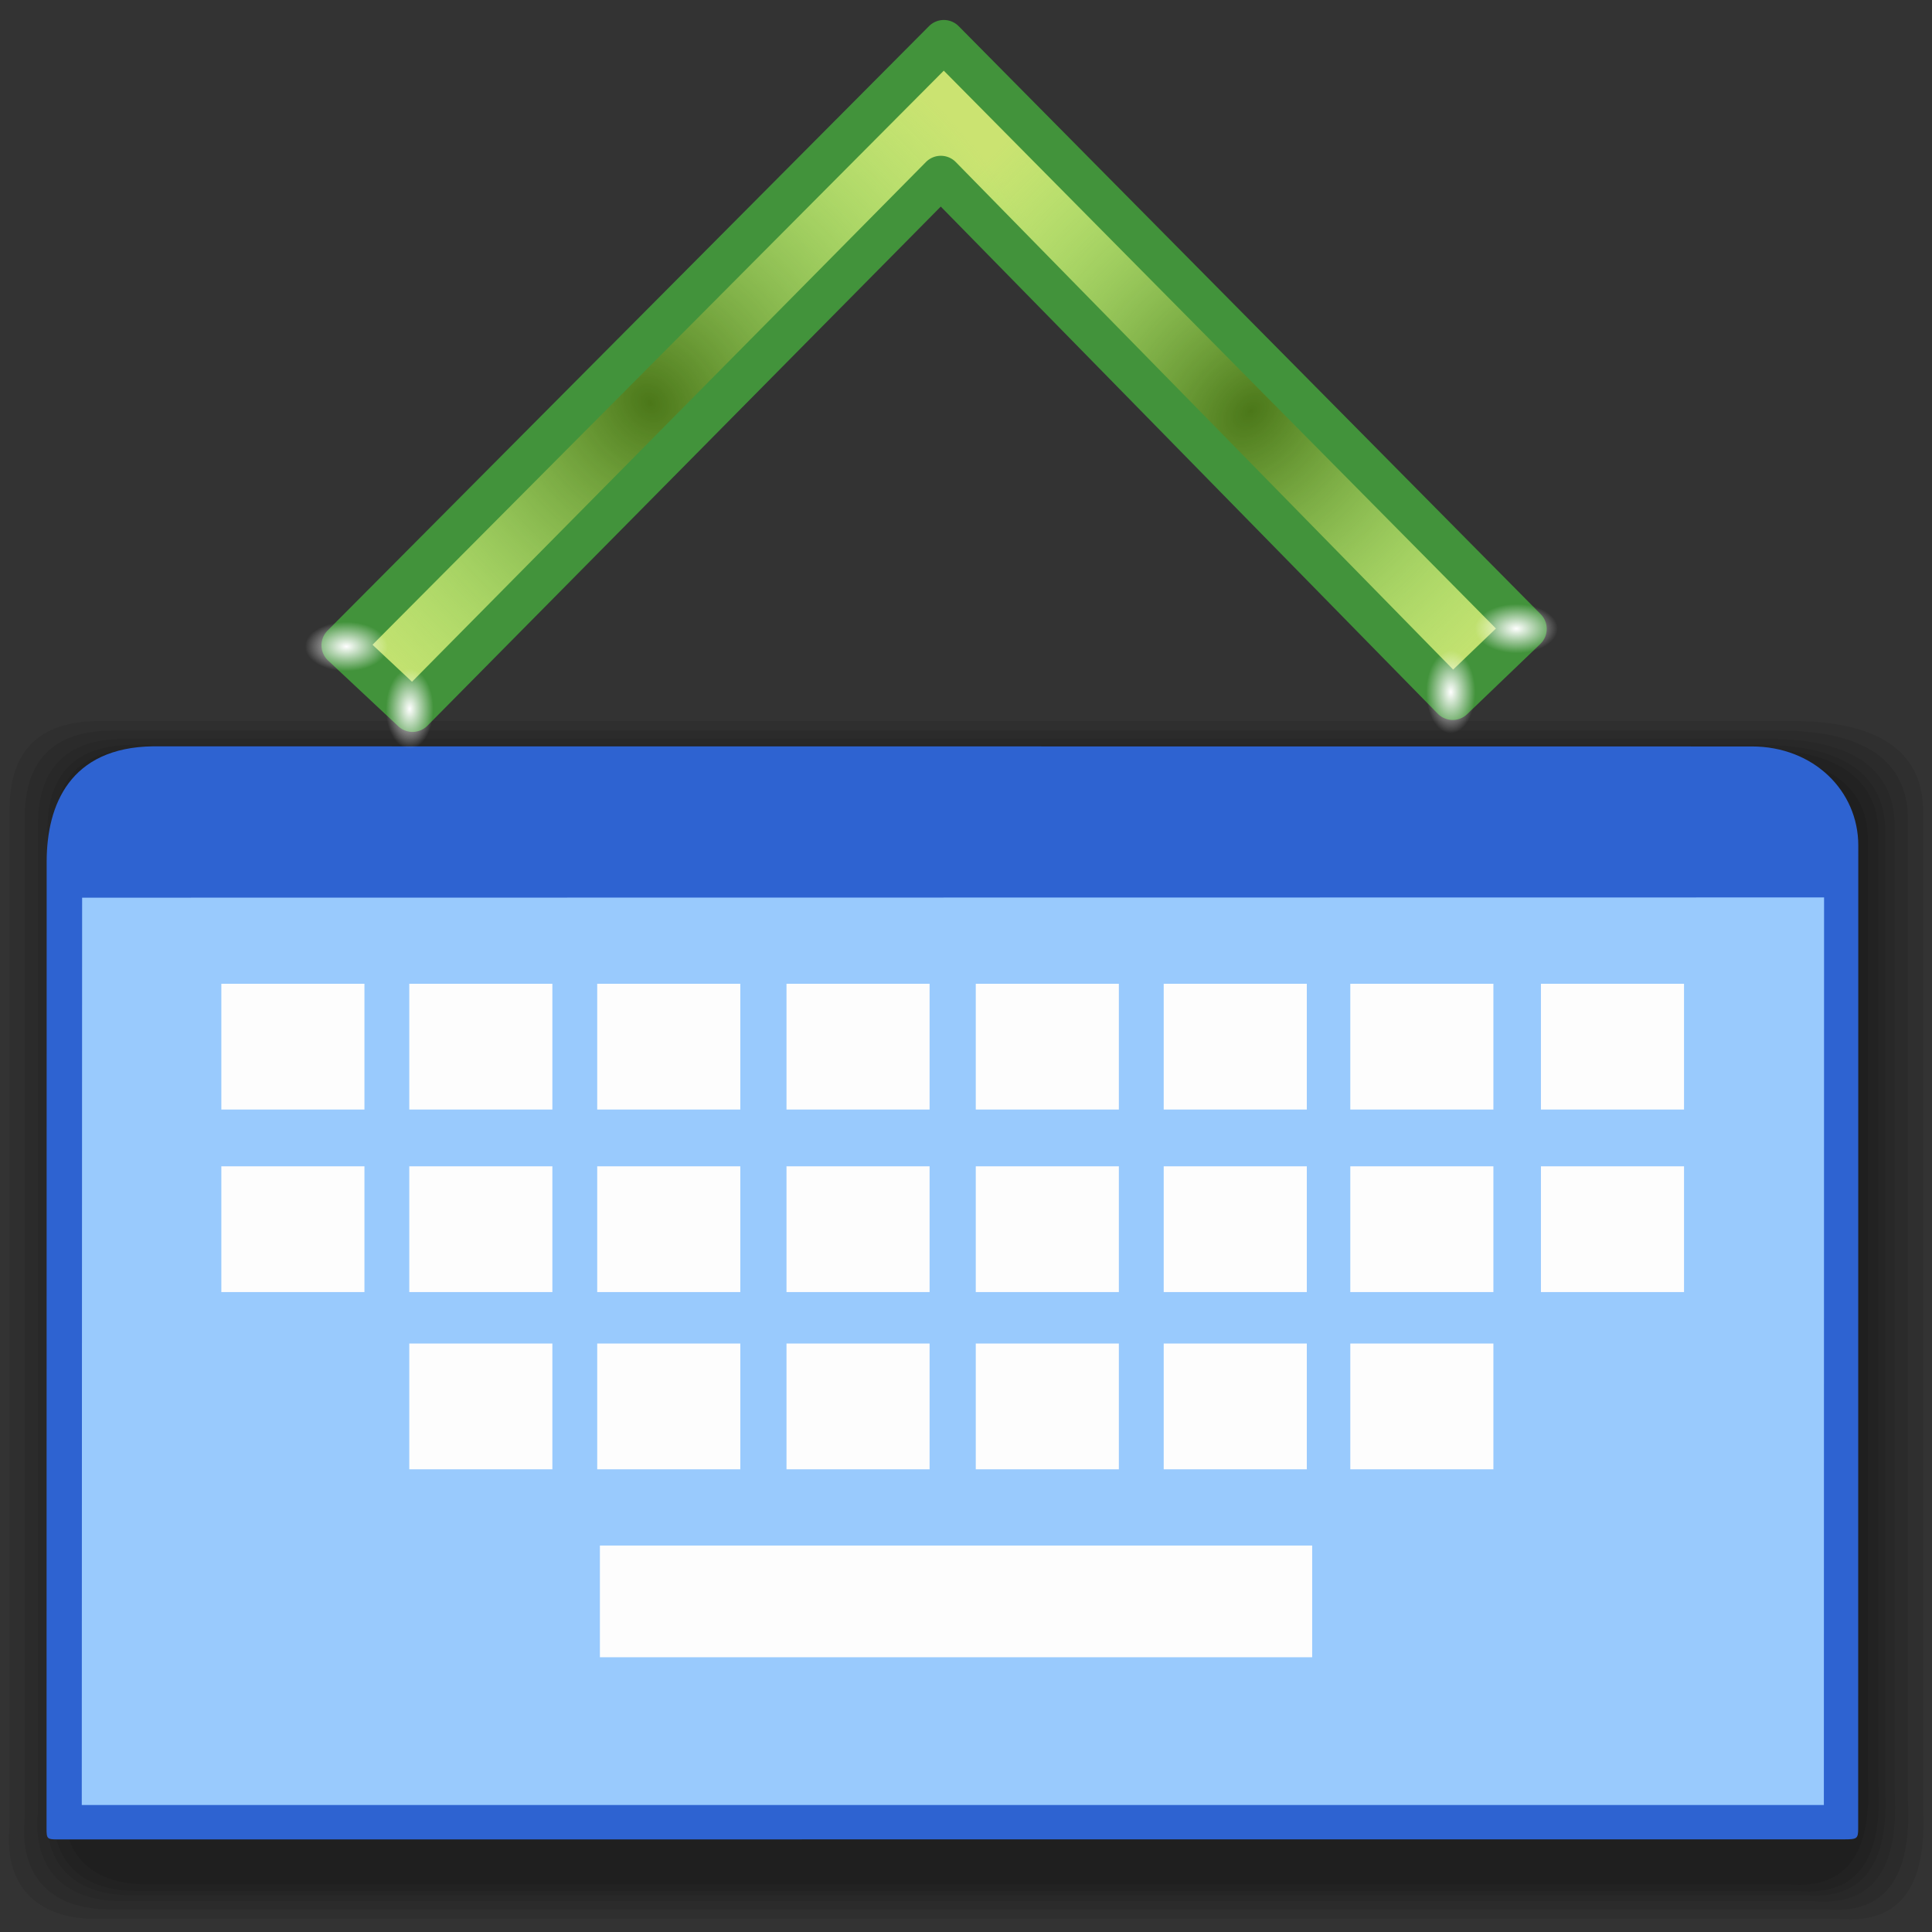 <?xml version="1.0" encoding="UTF-8" standalone="no"?>
<svg
   version="1.1"
   width="1080"
   height="1080"
   viewBox="0 0 1080 1080"
   xml:space="preserve"
   id="svg6"
   sodipodi:docname="input-keyboard-virtual-show.svg"
   inkscape:version="1.3.2 (091e20ef0f, 2023-11-25)"
   xmlns:inkscape="http://www.inkscape.org/namespaces/inkscape"
   xmlns:sodipodi="http://sodipodi.sourceforge.net/DTD/sodipodi-0.dtd"
   xmlns:xlink="http://www.w3.org/1999/xlink"
   xmlns="http://www.w3.org/2000/svg"
   xmlns:svg="http://www.w3.org/2000/svg"><rect x="0" y="0" width="1080" height="1080" fill="#333333" stroke="none"/><sodipodi:namedview
   id="namedview6"
   pagecolor="#ffffff"
   bordercolor="#000000"
   borderopacity="0.25"
   inkscape:showpageshadow="2"
   inkscape:pageopacity="0.0"
   inkscape:pagecheckerboard="0"
   inkscape:deskcolor="#d1d1d1"
   inkscape:current-layer="svg6"
   showguides="true"><sodipodi:guide
     position="-2.943,1162.398"
     orientation="1,0"
     id="guide21"
     inkscape:locked="false" /><sodipodi:guide
     position="1077.057,1430.191"
     orientation="1,0"
     id="guide89"
     inkscape:locked="false" /></sodipodi:namedview>
<desc
   id="desc1">Created with Fabric.js 5.2.4</desc>
<defs
   id="defs1">
<radialGradient
   inkscape:collect="always"
   xlink:href="#linearGradient4"
   id="radialGradient5"
   cx="97.912"
   cy="62.589"
   fx="97.912"
   fy="62.589"
   r="105.972"
   gradientTransform="matrix(0.579,-0.611,0.507,0.481,-7.374,149.551)"
   gradientUnits="userSpaceOnUse" /><linearGradient
   id="linearGradient4"
   inkscape:collect="always"><stop
     style="stop-color:#4b7719;stop-opacity:1;"
     offset="0"
     id="stop4" /><stop
     style="stop-color:#84e371;stop-opacity:0;"
     offset="1"
     id="stop5" /></linearGradient><radialGradient
   inkscape:collect="always"
   xlink:href="#linearGradient4"
   id="radialGradient6"
   gradientUnits="userSpaceOnUse"
   gradientTransform="matrix(-0.596,-0.613,0.443,-0.43,222.674,286.353)"
   cx="168.731"
   cy="150.131"
   fx="168.731"
   fy="150.131"
   r="105.972" /><radialGradient
   inkscape:collect="always"
   xlink:href="#linearGradient23"
   id="radialGradient7"
   cx="37.952"
   cy="65.08"
   fx="37.952"
   fy="65.08"
   r="2.94"
   gradientTransform="matrix(1.211,0,0,2.037,-7.878,-66.42)"
   gradientUnits="userSpaceOnUse" /><linearGradient
   id="linearGradient23"
   inkscape:collect="always"><stop
     style="stop-color:#ffffff;stop-opacity:1;"
     offset="0"
     id="stop23" /><stop
     style="stop-color:#ffffff;stop-opacity:0;"
     offset="1"
     id="stop24" /></linearGradient><radialGradient
   inkscape:collect="always"
   xlink:href="#linearGradient23"
   id="radialGradient8"
   gradientUnits="userSpaceOnUse"
   gradientTransform="matrix(0,-1.351,2.273,0,-121.035,127.66)"
   cx="37.952"
   cy="65.08"
   fx="37.952"
   fy="65.08"
   r="2.94" /><radialGradient
   inkscape:collect="always"
   xlink:href="#linearGradient23"
   id="radialGradient9"
   gradientUnits="userSpaceOnUse"
   gradientTransform="matrix(0,-1.452,2.441,0,77.273,134.528)"
   cx="37.952"
   cy="65.08"
   fx="37.952"
   fy="65.08"
   r="2.94" /><radialGradient
   inkscape:collect="always"
   xlink:href="#linearGradient23"
   id="radialGradient10"
   gradientUnits="userSpaceOnUse"
   gradientTransform="matrix(-1.502,0,0,-2.526,281.43,232.469)"
   cx="37.952"
   cy="65.08"
   fx="37.952"
   fy="65.08"
   r="2.94" /><radialGradient
   inkscape:collect="always"
   xlink:href="#linearGradient4"
   id="radialGradient17"
   gradientUnits="userSpaceOnUse"
   gradientTransform="matrix(0.579,-0.611,0.507,0.481,-7.374,149.551)"
   cx="97.912"
   cy="62.589"
   fx="97.912"
   fy="62.589"
   r="105.972" /><radialGradient
   inkscape:collect="always"
   xlink:href="#linearGradient4"
   id="radialGradient18"
   gradientUnits="userSpaceOnUse"
   gradientTransform="matrix(-0.596,-0.613,0.443,-0.43,222.674,286.353)"
   cx="168.731"
   cy="150.131"
   fx="168.731"
   fy="150.131"
   r="105.972" /><radialGradient
   inkscape:collect="always"
   xlink:href="#linearGradient23"
   id="radialGradient19"
   gradientUnits="userSpaceOnUse"
   gradientTransform="matrix(1.452,0,0,2.441,-17.138,-93.799)"
   cx="37.952"
   cy="65.08"
   fx="37.952"
   fy="65.08"
   r="2.94" /><radialGradient
   inkscape:collect="always"
   xlink:href="#linearGradient23"
   id="radialGradient20"
   gradientUnits="userSpaceOnUse"
   gradientTransform="matrix(0,-1.502,2.526,0,-137.758,133.225)"
   cx="37.952"
   cy="65.08"
   fx="37.952"
   fy="65.08"
   r="2.94" /><radialGradient
   inkscape:collect="always"
   xlink:href="#linearGradient23"
   id="radialGradient21"
   gradientUnits="userSpaceOnUse"
   gradientTransform="matrix(0,-1.502,2.526,0,71.781,136.433)"
   cx="37.952"
   cy="65.08"
   fx="37.952"
   fy="65.08"
   r="2.94" /><radialGradient
   inkscape:collect="always"
   xlink:href="#linearGradient23"
   id="radialGradient22"
   gradientUnits="userSpaceOnUse"
   gradientTransform="matrix(-1.502,0,0,-2.526,281.43,232.469)"
   cx="37.952"
   cy="65.08"
   fx="37.952"
   fy="65.08"
   r="2.94" /><radialGradient
   inkscape:collect="always"
   xlink:href="#linearGradient26"
   id="radialGradient27"
   cx="132.103"
   cy="231.51"
   fx="132.103"
   fy="231.51"
   r="110.558"
   gradientTransform="matrix(0.709,-0.001,0.001,0.686,38.185,72.787)"
   gradientUnits="userSpaceOnUse" /><linearGradient
   id="linearGradient26"
   inkscape:collect="always"><stop
     style="stop-color:#507c1d;stop-opacity:1;"
     offset="0"
     id="stop26" /><stop
     style="stop-color:#507c1d;stop-opacity:0;"
     offset="1"
     id="stop27" /></linearGradient><radialGradient
   inkscape:collect="always"
   xlink:href="#linearGradient23"
   id="radialGradient28"
   gradientUnits="userSpaceOnUse"
   gradientTransform="matrix(-0.963,-0.923,1.619,-1.552,173.404,359.398)"
   cx="37.952"
   cy="65.08"
   fx="37.952"
   fy="65.08"
   r="2.94" /><radialGradient
   inkscape:collect="always"
   xlink:href="#linearGradient23"
   id="radialGradient29"
   gradientUnits="userSpaceOnUse"
   gradientTransform="matrix(-0.918,0.88,-1.543,-1.479,157.522,286.274)"
   cx="37.952"
   cy="65.08"
   fx="37.952"
   fy="65.08"
   r="2.94" /><radialGradient
   inkscape:collect="always"
   xlink:href="#linearGradient23"
   id="radialGradient30"
   gradientUnits="userSpaceOnUse"
   gradientTransform="matrix(-1.008,0.966,-1.694,-1.624,390.738,308.931)"
   cx="37.952"
   cy="65.08"
   fx="37.952"
   fy="65.08"
   r="2.94" /><radialGradient
   inkscape:collect="always"
   xlink:href="#linearGradient23"
   id="radialGradient31"
   gradientUnits="userSpaceOnUse"
   gradientTransform="matrix(-0.918,-0.88,1.543,-1.479,-43.699,369.531)"
   cx="37.952"
   cy="65.08"
   fx="37.952"
   fy="65.08"
   r="2.94" /><radialGradient
   inkscape:collect="always"
   xlink:href="#linearGradient23"
   id="radialGradient23"
   cx="131.661"
   cy="28.221"
   fx="131.661"
   fy="28.221"
   r="14.032"
   gradientUnits="userSpaceOnUse"
   gradientTransform="matrix(0.586,-0.507,0.862,0.995,33.631,67.424)" /><linearGradient
   inkscape:collect="always"
   xlink:href="#linearGradient23"
   id="linearGradient24-5"
   x1="125.181"
   y1="0.798"
   x2="129.828"
   y2="36.857"
   gradientUnits="userSpaceOnUse"
   gradientTransform="matrix(0.674,-0.334,0.22,0.444,35.299,48.245)" /></defs>



<g
   id="g27"
   transform="matrix(1.02,0,0,1.02,-10.599,186.553)"><g
     id="g31"
     inkscape:label="shadow"><path
       id="rect27"
       style="fill:#000000;fill-opacity:0.08;stroke-width:13;stroke-linecap:round;stroke-linejoin:round"
       d="m 15.606,260.107 c 0.252,-30.664 15.363,-47.707 48.9,-47.86 H 992.57 c 52.355,0 71.79,20.442 71.79,49.42 v 546.746 c 2.07,41.443 -11.791,63.279 -45.779,60.345 H 63.466 C 28.406,868.928 12.541,848.285 15.606,818.298 Z"
       sodipodi:nodetypes="ccccccccc" /><path
       id="path27"
       style="fill:#000000;fill-opacity:0.08;stroke-width:12.794;stroke-linecap:round;stroke-linejoin:round"
       d="M 23.924,264.558 C 24.172,234.38 39.044,217.608 72.048,217.457 H 985.388 c 51.524,0 70.651,20.117 70.651,48.636 v 538.072 c 2.037,40.786 -11.604,62.276 -45.053,59.388 H 71.024 C 36.52,863.72 20.907,843.404 23.924,813.893 Z"
       sodipodi:nodetypes="ccccccccc" /><path
       id="path28"
       style="fill:#000000;fill-opacity:0.08;stroke-width:12.613;stroke-linecap:round;stroke-linejoin:round"
       d="m 31.202,268.452 c 0.244,-29.752 14.906,-46.288 47.446,-46.436 H 979.105 c 50.797,0 69.654,19.834 69.654,47.95 v 530.482 c 2.008,40.211 -11.441,61.397 -44.417,58.55 H 77.638 c -34.018,0.164 -49.411,-19.865 -46.436,-48.96 z"
       sodipodi:nodetypes="ccccccccc" /><path
       id="path29"
       style="fill:#000000;fill-opacity:0.08;stroke-width:12.484;stroke-linecap:round;stroke-linejoin:round"
       d="M 36.4,271.233 C 36.642,241.785 51.154,225.419 83.361,225.272 H 974.616 c 50.278,0 68.942,19.631 68.942,47.46 v 525.061 c 1.988,39.8 -11.324,60.77 -43.963,57.952 H 82.362 c -33.67,0.163 -48.906,-19.662 -45.962,-48.46 z"
       sodipodi:nodetypes="ccccccccc" /><path
       id="path30"
       style="fill:#000000;fill-opacity:0.08;stroke-width:12.394;stroke-linecap:round;stroke-linejoin:round"
       d="m 40.039,273.18 c 0.24,-29.235 14.647,-45.484 46.621,-45.629 H 971.475 c 49.915,0 68.444,19.489 68.444,47.117 v 521.267 c 1.973,39.512 -11.242,60.331 -43.646,57.533 H 85.669 c -33.427,0.162 -48.552,-19.52 -45.629,-48.109 z"
       sodipodi:nodetypes="ccccccccc" /><path
       id="path31"
       style="fill:#000000;fill-opacity:0.08;stroke-width:12.25;stroke-linecap:round;stroke-linejoin:round"
       d="m 45.853,276.291 c 0.237,-28.895 14.477,-44.955 46.079,-45.099 H 966.455 c 49.334,0 67.648,19.262 67.648,46.569 v 515.204 c 1.95,39.052 -11.111,59.629 -43.138,56.864 H 90.952 C 57.914,849.989 42.964,830.536 45.853,802.279 Z"
       sodipodi:nodetypes="ccccccccc" /></g><g
     id="rect1"
     style="display:inline"><path
       style="color:#000000;display:inline;fill:#99cafd;stroke-linecap:round;stroke-linejoin:round;-inkscape-stroke:none"
       d="M 45.779,297.563 H 1020.661 V 817.778 H 45.779 Z"
       id="path1" /><path
       style="color:#000000;fill:#2e63d1;stroke-linecap:round;stroke-linejoin:round;-inkscape-stroke:none"
       d="m 94.312,226.125 c -45.695,0.591 -58.203,32.219 -58.343,62.747 l -0.066,530.336 c 5.62e-4,5.613 0.308,5.979 6.105,5.98 l 978.654,-0.033 c 7.395,0 8.093,-0.176 8.093,-6.012 l 0.062,-538.685 c 0,-30.094 -24.675,-54.264 -58.343,-54.264 z m -38.911,82.945 954.665,-0.13 -0.114,497.38 -954.746,0.016 z"
       id="path2"
       sodipodi:nodetypes="cccccccccccccc" /></g><path
     id="rect2"
     style="fill:#fdfdfd;stroke-width:13;stroke-linecap:round;stroke-linejoin:round"
     d="m 131.697,356.248 v 68.926 h 78.422 v -68.926 z m 102.998,0 v 68.926 h 78.422 v -68.926 z m 102.998,0 v 68.926 h 78.422 v -68.926 z m 103.732,0 v 68.926 h 78.422 v -68.926 z m 103.732,0 v 68.926 h 78.422 v -68.926 z m 102.998,0 v 68.926 h 78.422 v -68.926 z m 102.262,0 v 68.926 h 78.422 v -68.926 z m 104.469,0 v 68.926 h 78.422 V 356.248 Z M 131.697,456.301 v 68.928 h 78.422 v -68.928 z m 102.998,0 v 68.928 h 78.422 v -68.928 z m 102.998,0 v 68.928 h 78.422 v -68.928 z m 103.732,0 v 68.928 h 78.422 v -68.928 z m 103.732,0 v 68.928 h 78.422 v -68.928 z m 102.998,0 v 68.928 h 78.422 v -68.928 z m 102.262,0 v 68.928 h 78.422 v -68.928 z m 104.469,0 v 68.928 h 78.422 v -68.928 z m -620.191,97.113 v 68.926 h 78.422 v -68.926 z m 102.998,0 v 68.926 h 78.422 v -68.926 z m 103.732,0 v 68.926 h 78.422 v -68.926 z m 103.732,0 v 68.926 h 78.422 v -68.926 z m 102.998,0 v 68.926 h 78.422 v -68.926 z m 102.262,0 v 68.926 h 78.422 V 553.414 Z M 339.164,664.135 v 61.201 h 390.355 v -61.201 z" /></g><g
   id="g1"
   transform="matrix(-2.898,0,0,2.898,895.108,-110.977)"
   style="display:inline"><g
     id="rect1-5"
     transform="matrix(-1.077,0,0,-1.077,270.738,310.247)"
     style="display:none"
     inkscape:label="arrow2"><path
       style="color:#000000;fill:#cbe371;stroke-linecap:round;stroke-linejoin:round;stroke-miterlimit:2.1;-inkscape-stroke:none"
       d="M 38.487,64.679 133.1,160.362 224.774,66.817 237.87,79.379 133.635,184.683 25.925,76.439 Z"
       id="path1-3" /><g
       id="g4"><path
         style="color:#000000;fill:url(#radialGradient5);stroke-linecap:round;stroke-linejoin:round;stroke-miterlimit:2.1;-inkscape-stroke:none"
         d="M 38.487,64.679 133.1,160.362 224.774,66.817 237.87,79.379 133.635,184.683 25.925,76.439 Z"
         id="path4" /><path
         style="color:#000000;fill:url(#radialGradient6);stroke-linecap:round;stroke-linejoin:round;stroke-miterlimit:2.1;-inkscape-stroke:none"
         d="M 38.487,64.679 133.1,160.362 224.774,66.817 237.87,79.379 133.635,184.683 25.925,76.439 Z"
         id="path5"
         inkscape:label="shadow2" /></g><path
       style="color:#000000;fill:#42933b;stroke-linecap:round;stroke-linejoin:round;stroke-miterlimit:2.1;-inkscape-stroke:none"
       d="m 38.559,60.93 a 3.75,3.75 0 0 0 -2.635,1.012 l -12.562,11.76 a 3.75,3.75 0 0 0 -0.094,5.383 L 130.977,187.328 a 3.75,3.75 0 0 0 5.324,-0.006 L 240.535,82.018 a 3.75,3.75 0 0 0 -0.07,-5.346 l -13.096,-12.561 a 3.75,3.75 0 0 0 -5.273,0.082 L 133.088,155.016 41.152,62.043 a 3.75,3.75 0 0 0 -2.594,-1.113 z m -0.174,8.98 92.049,93.088 a 3.75,3.75 0 0 0 5.346,-0.012 l 89.076,-90.895 7.668,7.357 L 133.627,179.359 31.311,76.535 Z"
       id="path2-5"
       inkscape:label="frame" /><path
       id="path6"
       style="fill:url(#radialGradient7);stroke-width:9.082;stroke-linecap:round;stroke-linejoin:round;stroke-miterlimit:2.1"
       d="m 41.641,66.123 a 3.56,5.988 0 0 1 -3.56,5.988 3.56,5.988 0 0 1 -3.56,-5.988 3.56,5.988 0 0 1 3.56,-5.988 3.56,5.988 0 0 1 3.56,5.988 z" /><path
       id="path7"
       style="fill:url(#radialGradient8);stroke-width:10.134;stroke-linecap:round;stroke-linejoin:round;stroke-miterlimit:2.1"
       d="m 26.861,72.405 a 6.681,3.973 0 0 1 6.681,3.973 6.681,3.973 0 0 1 -6.681,3.973 6.681,3.973 0 0 1 -6.681,-3.973 6.681,3.973 0 0 1 6.681,-3.973 z" /><path
       id="path8"
       style="fill:url(#radialGradient9);stroke-width:10.887;stroke-linecap:round;stroke-linejoin:round;stroke-miterlimit:2.1"
       d="m 236.152,75.17 a 7.177,4.268 0 0 1 7.177,4.268 7.177,4.268 0 0 1 -7.177,4.268 7.177,4.268 0 0 1 -7.177,-4.268 7.177,4.268 0 0 1 7.177,-4.268 z" /><path
       id="path9"
       style="fill:url(#radialGradient10);stroke-width:11.263;stroke-linecap:round;stroke-linejoin:round;stroke-miterlimit:2.1"
       d="m 220.02,68.098 a 4.415,7.425 0 0 1 4.415,-7.425 4.415,7.425 0 0 1 4.415,7.425 4.415,7.425 0 0 1 -4.415,7.425 4.415,7.425 0 0 1 -4.415,-7.425 z" /></g><g
     id="g17"
     transform="matrix(-1.077,0,0,-1.077,270.738,245.095)"
     inkscape:label="arrow1"
     style="display:inline"><path
       style="color:#000000;fill:#cbe371;stroke-linecap:round;stroke-linejoin:round;stroke-miterlimit:2.1;-inkscape-stroke:none"
       d="M 38.487,64.679 133.1,160.362 224.774,66.817 237.87,79.379 133.635,184.683 25.925,76.439 Z"
       id="path10" /><g
       id="g12"><path
         style="color:#000000;fill:url(#radialGradient17);stroke-linecap:round;stroke-linejoin:round;stroke-miterlimit:2.1;-inkscape-stroke:none"
         d="M 38.487,64.679 133.1,160.362 224.774,66.817 237.87,79.379 133.635,184.683 25.925,76.439 Z"
         id="path11" /><path
         style="color:#000000;fill:url(#radialGradient18);stroke-linecap:round;stroke-linejoin:round;stroke-miterlimit:2.1;-inkscape-stroke:none"
         d="M 38.487,64.679 133.1,160.362 224.774,66.817 237.87,79.379 133.635,184.683 25.925,76.439 Z"
         id="path12"
         inkscape:label="shadow2" /></g><path
       style="color:#000000;fill:#42933b;stroke-linecap:round;stroke-linejoin:round;stroke-miterlimit:2.1;-inkscape-stroke:none"
       d="m 38.559,60.93 a 3.75,3.75 0 0 0 -2.635,1.012 l -12.562,11.76 a 3.75,3.75 0 0 0 -0.094,5.383 L 130.977,187.328 a 3.75,3.75 0 0 0 5.324,-0.006 L 240.535,82.018 a 3.75,3.75 0 0 0 -0.07,-5.346 l -13.096,-12.561 a 3.75,3.75 0 0 0 -5.273,0.082 L 133.088,155.016 41.152,62.043 a 3.75,3.75 0 0 0 -2.594,-1.113 z m -0.174,8.98 92.049,93.088 a 3.75,3.75 0 0 0 5.346,-0.012 l 89.076,-90.895 7.668,7.357 L 133.627,179.359 31.311,76.535 Z"
       id="path13"
       inkscape:label="frame" /><path
       id="path14"
       style="fill:url(#radialGradient19);stroke-width:10.887;stroke-linecap:round;stroke-linejoin:round;stroke-miterlimit:2.1"
       d="m 42.22,65.08 a 4.268,7.177 0 0 1 -4.268,7.177 4.268,7.177 0 0 1 -4.268,-7.177 4.268,7.177 0 0 1 4.268,-7.177 4.268,7.177 0 0 1 4.268,7.177 z" /><path
       id="path15"
       style="fill:url(#radialGradient20);stroke-width:11.263;stroke-linecap:round;stroke-linejoin:round;stroke-miterlimit:2.1"
       d="M 26.613,71.815 A 7.425,4.415 0 0 1 34.038,76.23 7.425,4.415 0 0 1 26.613,80.646 7.425,4.415 0 0 1 19.188,76.23 7.425,4.415 0 0 1 26.613,71.815 Z" /><path
       id="path16"
       style="fill:url(#radialGradient21);stroke-width:11.263;stroke-linecap:round;stroke-linejoin:round;stroke-miterlimit:2.1"
       d="m 236.152,75.023 a 7.425,4.415 0 0 1 7.425,4.415 7.425,4.415 0 0 1 -7.425,4.415 7.425,4.415 0 0 1 -7.425,-4.415 7.425,4.415 0 0 1 7.425,-4.415 z" /><path
       id="path17"
       style="fill:url(#radialGradient22);stroke-width:11.263;stroke-linecap:round;stroke-linejoin:round;stroke-miterlimit:2.1"
       d="m 220.02,68.098 a 4.415,7.425 0 0 1 4.415,-7.425 4.415,7.425 0 0 1 4.415,7.425 4.415,7.425 0 0 1 -4.415,7.425 4.415,7.425 0 0 1 -4.415,-7.425 z" /></g><g
     id="rect22"
     transform="matrix(-1.033,0,0,-1.077,264.652,279.117)"
     style="display:none"
     inkscape:label="stripe"><path
       style="color:#000000;fill:#cbe371;stroke-linecap:round;stroke-linejoin:round;stroke-miterlimit:2.1;-inkscape-stroke:none"
       d="M 21.545,223.006 H 242.661 v 17.009 H 21.545 Z"
       id="path22-6"
       inkscape:label="back" /><path
       style="color:#000000;fill:url(#radialGradient27);fill-opacity:1;stroke-linecap:round;stroke-linejoin:round;stroke-miterlimit:2.1;-inkscape-stroke:none"
       d="M 21.545,223.006 H 242.661 v 17.009 H 21.545 Z"
       id="path26"
       inkscape:label="greenshadow" /><path
       style="color:#000000;fill:#42933b;stroke-linecap:round;stroke-linejoin:round;stroke-miterlimit:2.1;-inkscape-stroke:none"
       d="m 21.545,219.256 a 3.75,3.75 0 0 0 -3.75,3.75 v 17.01 a 3.75,3.75 0 0 0 3.75,3.75 H 242.66 a 3.75,3.75 0 0 0 3.75,-3.75 v -17.01 a 3.75,3.75 0 0 0 -3.75,-3.75 z m 3.75,7.5 H 238.91 v 9.51 H 25.295 Z"
       id="path23-2"
       inkscape:label="frame" /><path
       id="path27-6"
       style="fill:url(#radialGradient28);stroke-width:9.996;stroke-linecap:round;stroke-linejoin:round;stroke-miterlimit:2.1"
       d="m 239.396,220.668 a 3.915,6.596 47.526 0 1 7.589,-1.85 3.915,6.596 47.526 0 1 -1.929,7.275 3.915,6.596 47.526 0 1 -7.589,1.85 3.915,6.596 47.526 0 1 1.929,-7.275 z" /><path
       id="path28-2"
       style="fill:url(#radialGradient29);stroke-width:9.529;stroke-linecap:round;stroke-linejoin:round;stroke-miterlimit:2.1"
       d="m 19.574,225.966 a 6.288,3.732 42.474 0 1 -1.839,-6.935 6.288,3.732 42.474 0 1 7.234,1.763 6.288,3.732 42.474 0 1 1.839,6.935 6.288,3.732 42.474 0 1 -7.234,-1.763 z" /><path
       id="path29-9"
       style="fill:url(#radialGradient30);stroke-width:10.463;stroke-linecap:round;stroke-linejoin:round;stroke-miterlimit:2.1"
       d="m 239.263,242.71 a 6.904,4.098 42.474 0 1 -2.02,-7.615 6.904,4.098 42.474 0 1 7.944,1.936 6.904,4.098 42.474 0 1 2.02,7.615 6.904,4.098 42.474 0 1 -7.944,-1.936 z" /><path
       id="path30-1"
       style="fill:url(#radialGradient31);stroke-width:9.529;stroke-linecap:round;stroke-linejoin:round;stroke-miterlimit:2.1"
       d="m 19.208,237.285 a 3.732,6.288 47.526 0 1 7.234,-1.763 3.732,6.288 47.526 0 1 -1.839,6.935 3.732,6.288 47.526 0 1 -7.234,1.763 3.732,6.288 47.526 0 1 1.839,-6.935 z" /></g><g
     id="g24-9"
     inkscape:label="point"
     style="display:none"><path
       id="path3"
       style="fill:#c8e371;fill-opacity:1;stroke:#507c1d;stroke-width:6.136;stroke-linecap:round;stroke-linejoin:round;stroke-miterlimit:2.1;stroke-opacity:1"
       d="M 137.644,18.843 A 10.824,10.824 0 0 1 126.819,29.667 10.824,10.824 0 0 1 115.995,18.843 10.824,10.824 0 0 1 126.819,8.018 10.824,10.824 0 0 1 137.644,18.843 Z" /><g
       id="g23-1"
       inkscape:label="whiteshadowpoint"
       transform="rotate(-90,126.552,18.575)"><path
         id="path18"
         style="fill:url(#radialGradient23);stroke-width:7.5;stroke-linecap:round;stroke-linejoin:round;stroke-miterlimit:2.1"
         d="M 140.584,18.575 A 14.032,14.032 0 0 1 126.552,32.607 14.032,14.032 0 0 1 112.52,18.575 14.032,14.032 0 0 1 126.552,4.544 14.032,14.032 0 0 1 140.584,18.575 Z" /><path
         id="circle23"
         style="fill:url(#linearGradient24-5);stroke-width:4.578;stroke-linecap:round;stroke-linejoin:round;stroke-miterlimit:2.1"
         inkscape:label="shadowtop"
         d="m 132.936,10.542 c 1.706,3.438 -2.59,7.105 -6.502,9.046 -3.992,1.981 -8.702,2.841 -10.408,-0.597 -1.706,-3.438 1.783,-7.993 4.765,-9.715 3.964,-2.289 10.439,-2.173 12.145,1.265 z"
         sodipodi:nodetypes="sssss" /></g></g></g></svg>
